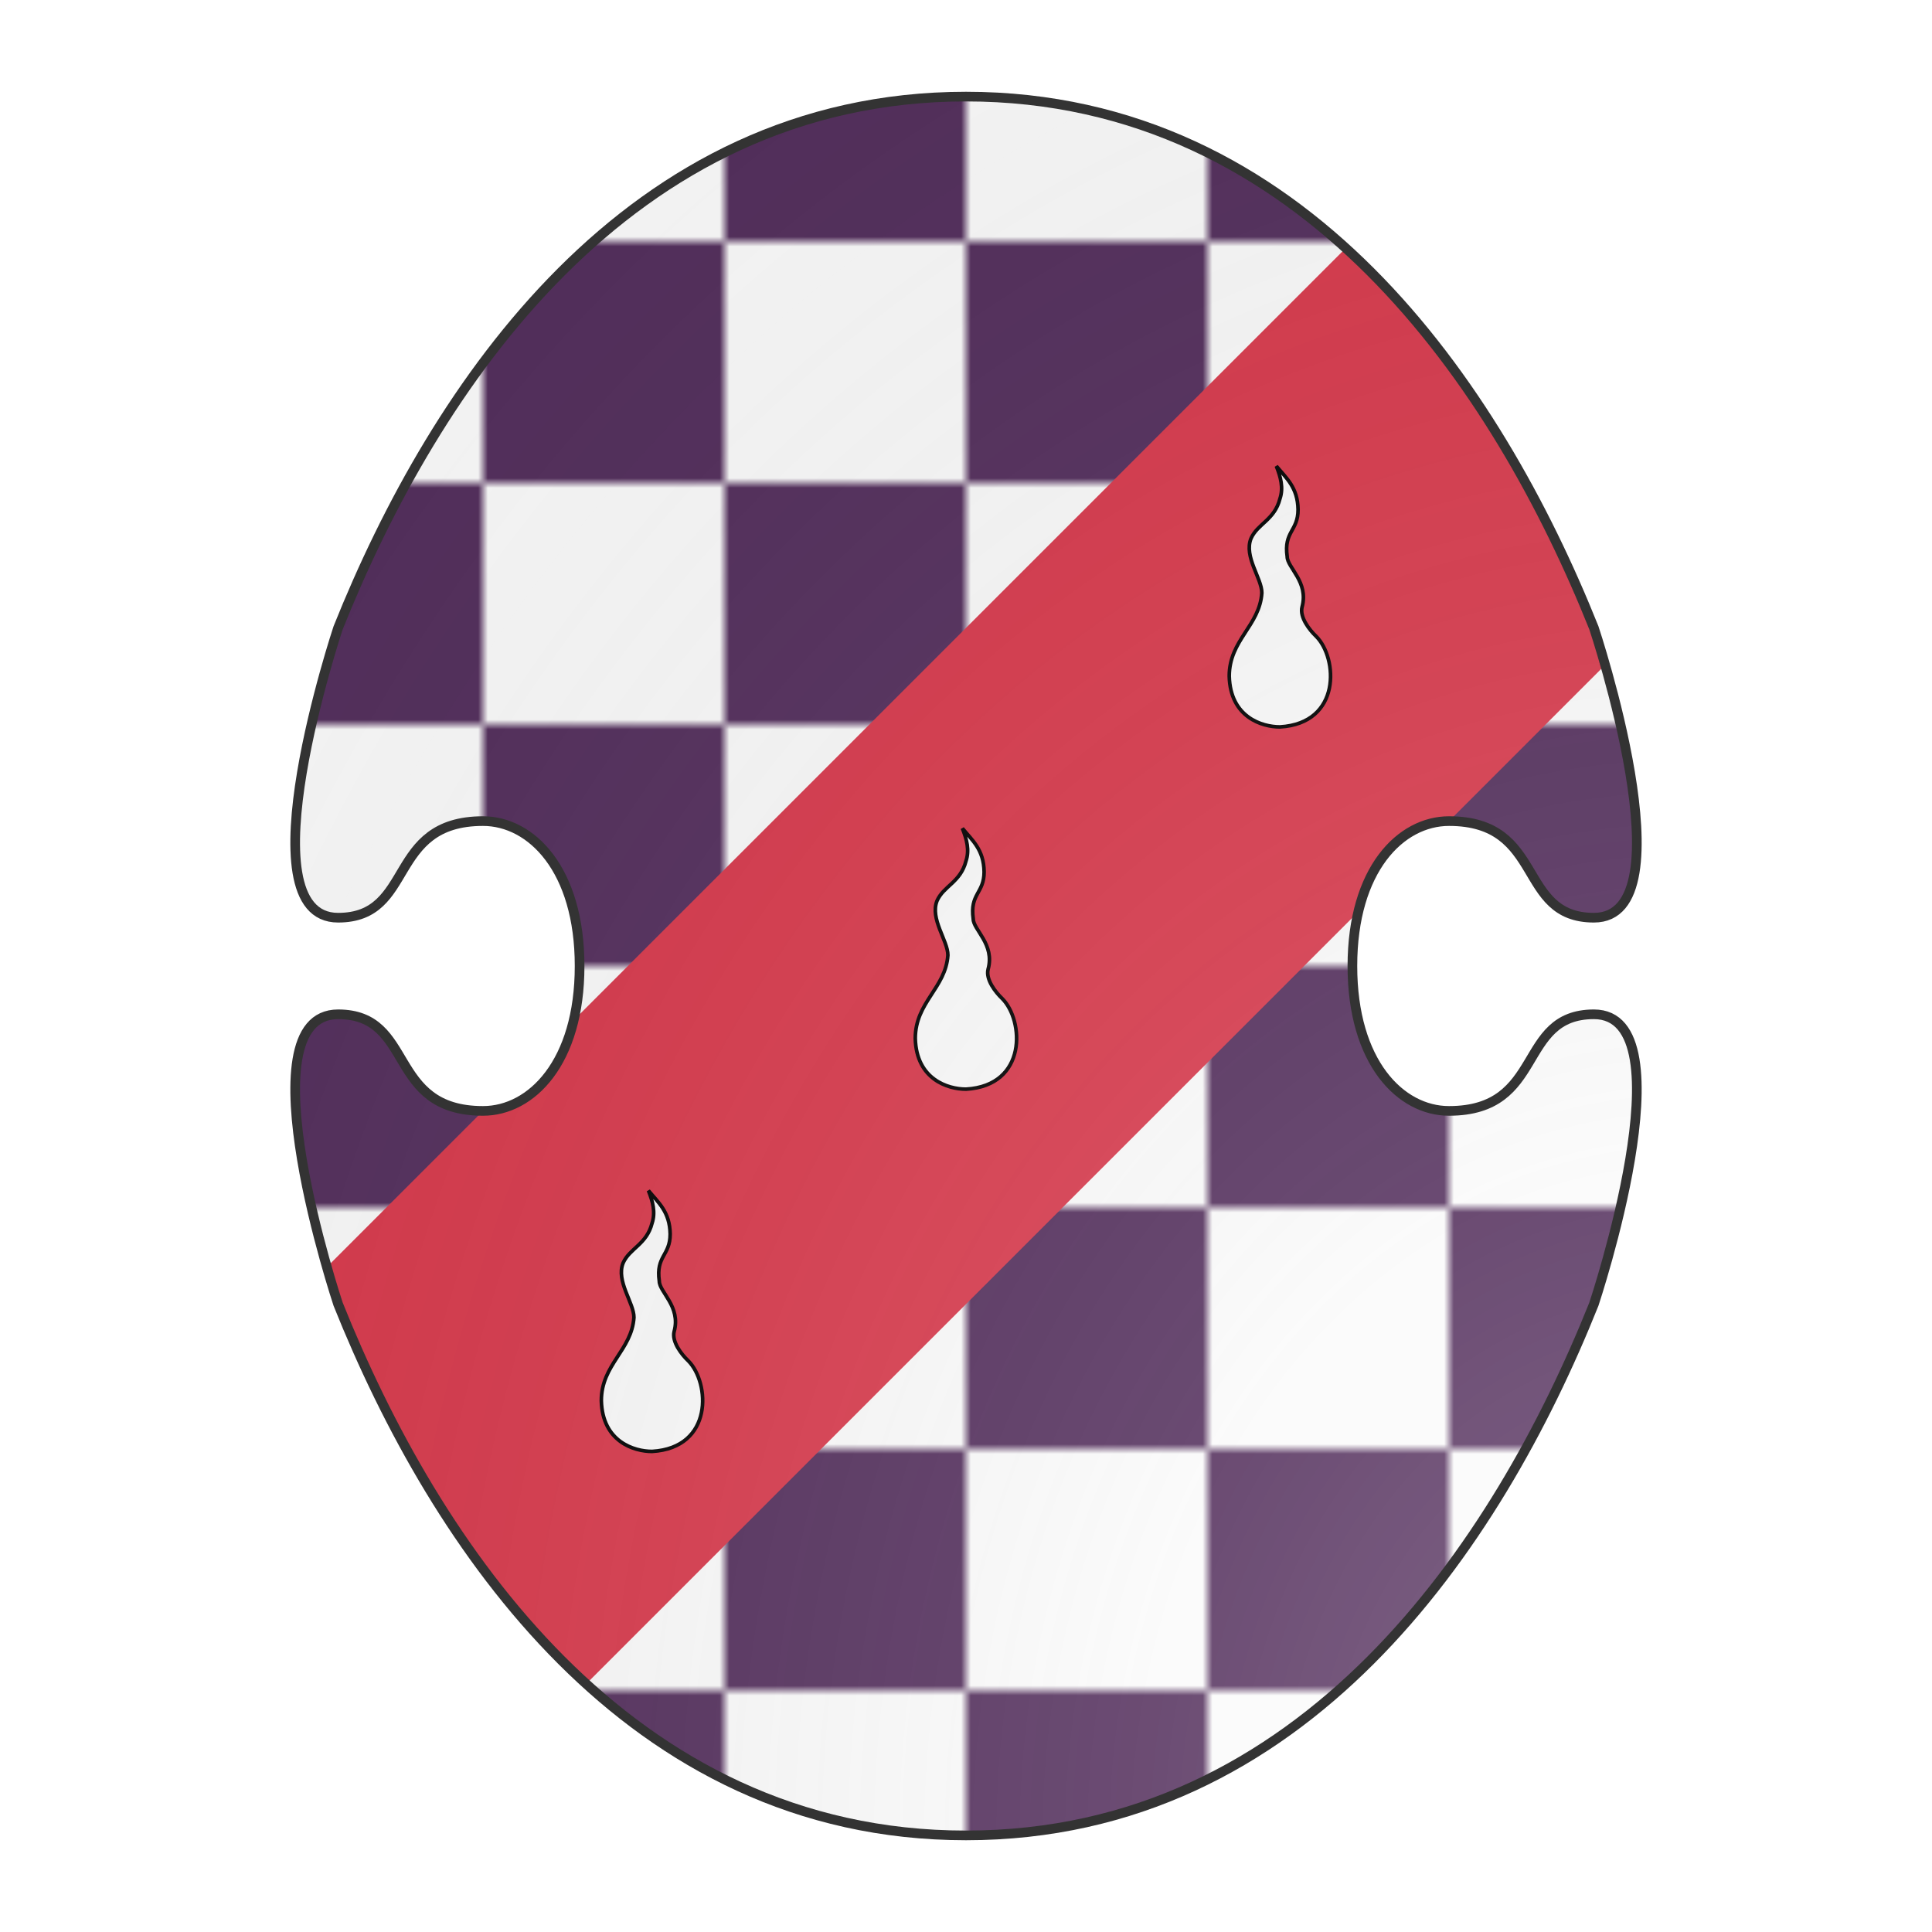 <svg xmlns="http://www.w3.org/2000/svg" id="burgCOA395" width="200" height="200" viewBox="0 0 200 200">
        <defs><clipPath id="boeotian_burgCOA395"><path d="M150 115c-5 0-10-5-10-15s5-15 10-15c10 0 7 10 15 10 10 0 0-30 0-30-10-25-30-55-65-55S45 40 35 65c0 0-10 30 0 30 8 0 5-10 15-10 5 0 10 5 10 15s-5 15-10 15c-10 0-7-10-15-10-10 0 0 30 0 30 10 25 30 55 65 55s55-30 65-55c0 0 10-30 0-30-8 0-5 10-15 10z"></path></clipPath><g id="goutte_burgCOA395"><path d="M100 134c17-1 16-19 10-25-1.9-1.8-4.6-5.3-3.9-8.1C108 94 102 90 102 87c-1-7 3-7 3-13-.1-6.2-3.3-8.7-6-12 1.2 3 2 6 1 9-1.5 5.9-6.2 6.9-8 11-2 5 3 11 3 15-.6 9.1-9 13-9 23 .3 11.3 9 14 14 14z"></path></g><pattern id="chequy-argent-purpure" width="0.25" height="0.25" viewBox="0 0 50 50" fill="#522d5b"><rect width="50" height="50"></rect><rect width="25" height="25" fill="#fafafa"></rect><rect x="25" y="25" width="25" height="25" fill="#fafafa"></rect></pattern><radialGradient id="backlight_burgCOA395" cx="100%" cy="100%" r="150%"><stop stop-color="#fff" stop-opacity=".3" offset="0"></stop><stop stop-color="#fff" stop-opacity=".15" offset=".25"></stop><stop stop-color="#000" stop-opacity="0" offset="1"></stop></radialGradient></defs>
        <g clip-path="url(#boeotian_burgCOA395)"><rect x="0" y="0" width="200" height="200" fill="url(#chequy-argent-purpure)"></rect><g fill="#d7374a" stroke="none"><polygon points="0,165 165,0 200,0 200,35 35,200 0,200"></polygon></g><g fill="#fafafa" stroke="#000"><use href="#goutte_burgCOA395" transform="translate(95 25) scale(0.375)"></use><use href="#goutte_burgCOA395" transform="translate(62.5 62.5) scale(0.375)"></use><use href="#goutte_burgCOA395" transform="translate(30 100) scale(0.375)"></use></g></g>
        <path d="M150 115c-5 0-10-5-10-15s5-15 10-15c10 0 7 10 15 10 10 0 0-30 0-30-10-25-30-55-65-55S45 40 35 65c0 0-10 30 0 30 8 0 5-10 15-10 5 0 10 5 10 15s-5 15-10 15c-10 0-7-10-15-10-10 0 0 30 0 30 10 25 30 55 65 55s55-30 65-55c0 0 10-30 0-30-8 0-5 10-15 10z" fill="url(#backlight_burgCOA395)" stroke="#333"></path></svg>
